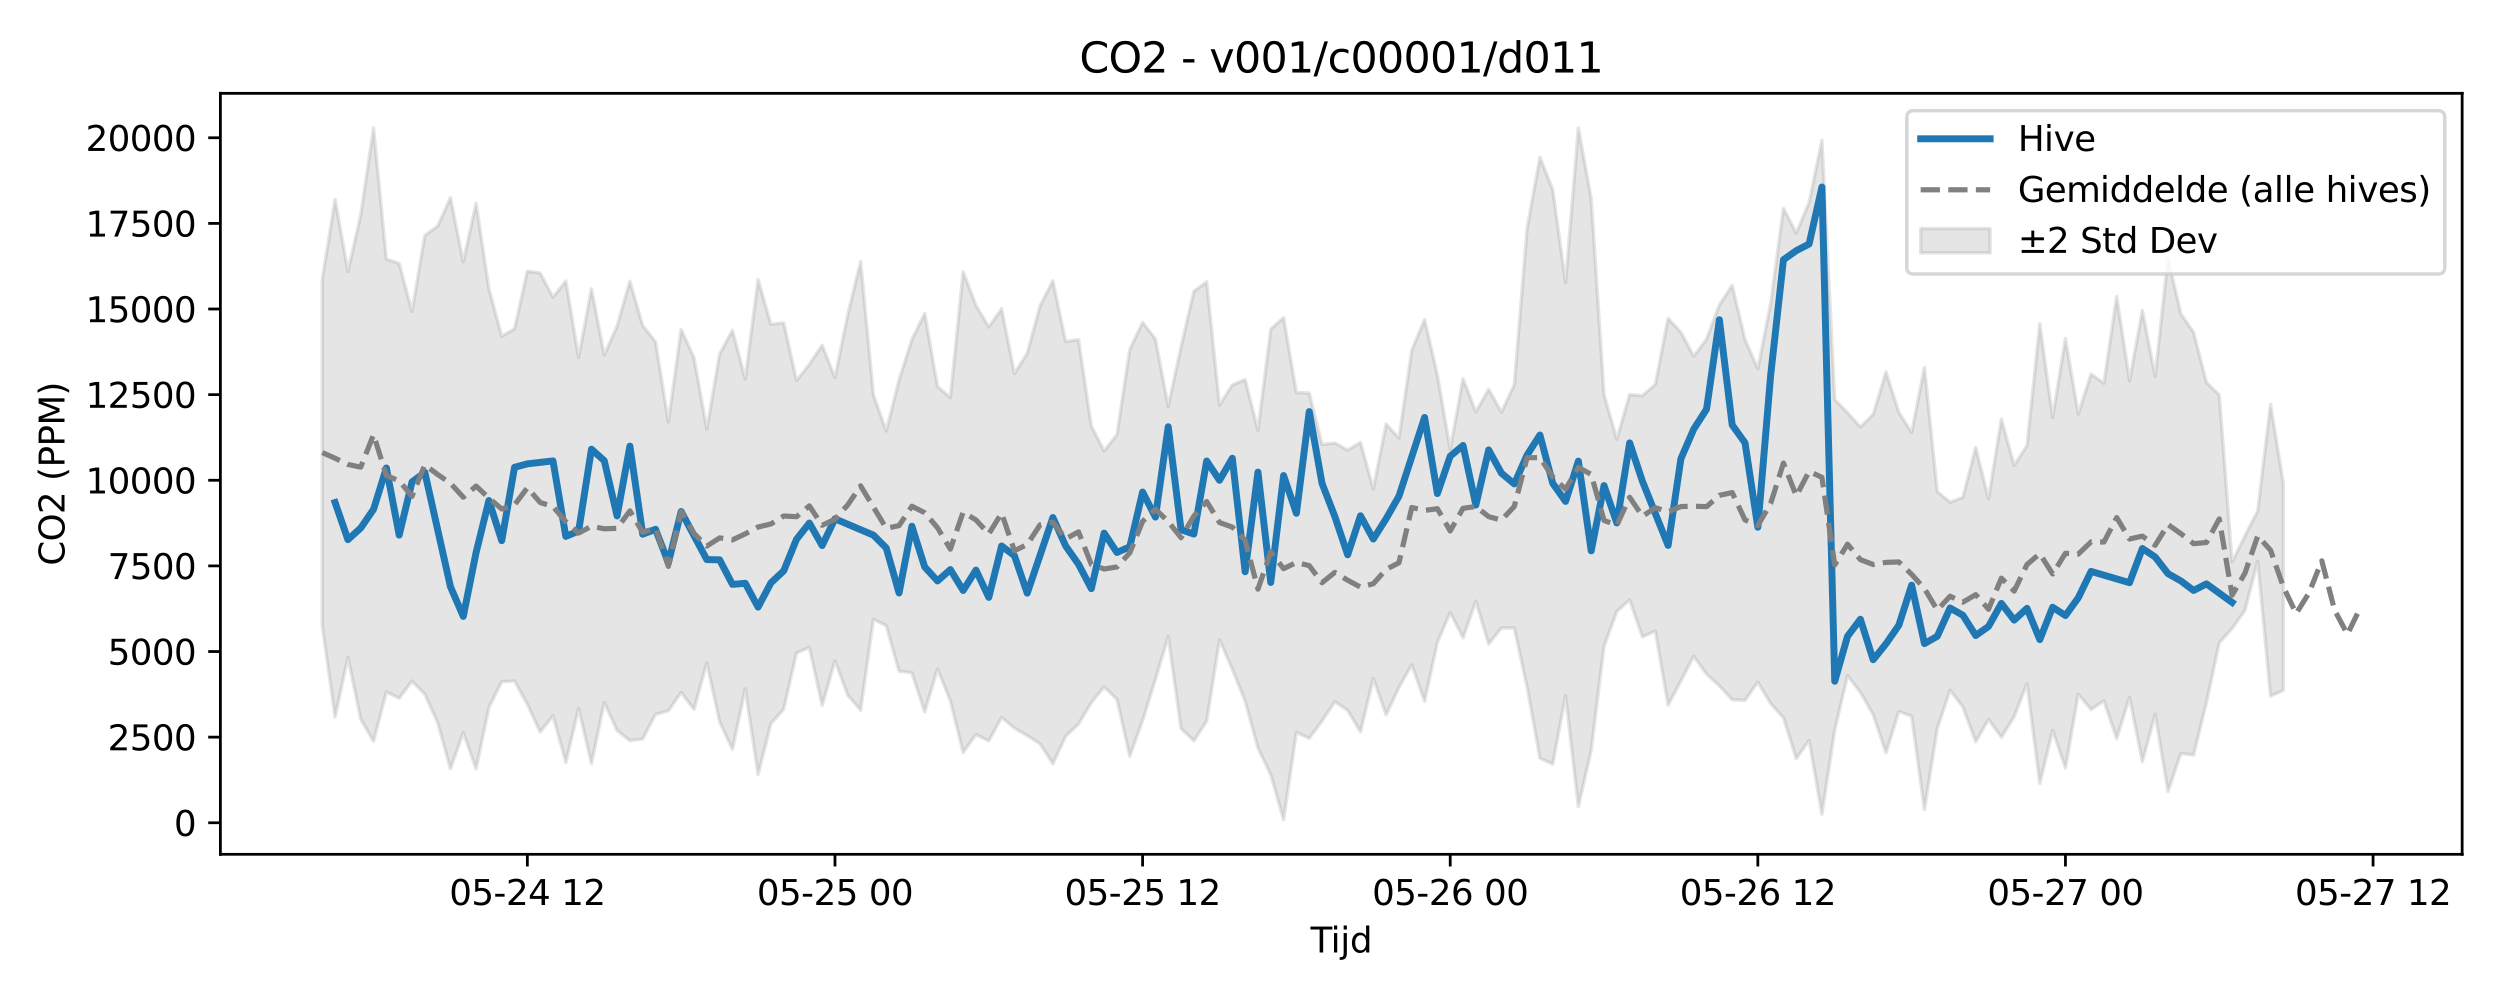 <?xml version="1.0" encoding="utf-8" standalone="no"?>
<!DOCTYPE svg PUBLIC "-//W3C//DTD SVG 1.1//EN"
  "http://www.w3.org/Graphics/SVG/1.1/DTD/svg11.dtd">
<svg xmlns:xlink="http://www.w3.org/1999/xlink" width="720pt" height="288pt" viewBox="0 0 720 288" xmlns="http://www.w3.org/2000/svg" version="1.1">
 <defs>
  <style type="text/css">*{stroke-linejoin: round; stroke-linecap: butt}</style>
 </defs>
 <g id="figure_1">
  <g id="patch_1">
   <path d="M 0 288 
L 720 288 
L 720 0 
L 0 0 
z
" style="fill: #ffffff"/>
  </g>
  <g id="axes_1">
   <g id="patch_2">
    <path d="M 63.47 246.04 
L 709.098 246.04 
L 709.098 26.88 
L 63.47 26.88 
z
" style="fill: #ffffff"/>
   </g>
   <g id="FillBetweenPolyCollection_1">
    <defs>
     <path id="m9e713ba492" d="M 92.817 -207.592 
L 92.817 -107.715 
L 96.508 -81.47 
L 100.2 -98.709 
L 103.891 -80.868 
L 107.582 -74.483 
L 111.274 -88.688 
L 114.965 -86.926 
L 118.657 -91.835 
L 122.348 -88.048 
L 126.039 -79.873 
L 129.731 -66.584 
L 133.422 -77.017 
L 137.114 -66.554 
L 140.805 -84.223 
L 144.497 -91.668 
L 148.188 -91.885 
L 151.879 -85.156 
L 155.571 -77.208 
L 159.262 -81.834 
L 162.954 -68.409 
L 166.645 -83.975 
L 170.336 -68.055 
L 174.028 -85.678 
L 177.719 -77.599 
L 181.411 -74.696 
L 185.102 -75.196 
L 188.793 -82.256 
L 192.485 -83.285 
L 196.176 -88.579 
L 199.868 -83.698 
L 203.559 -97.039 
L 207.251 -80.135 
L 210.942 -72.179 
L 214.633 -89.612 
L 218.325 -64.967 
L 222.016 -79.573 
L 225.708 -83.761 
L 229.399 -99.958 
L 233.09 -101.559 
L 236.782 -84.875 
L 240.473 -97.67 
L 244.165 -87.749 
L 247.856 -83.462 
L 251.548 -109.614 
L 255.239 -107.799 
L 258.93 -94.689 
L 262.622 -94.219 
L 266.313 -82.955 
L 270.005 -95.324 
L 273.696 -86.177 
L 277.387 -71.295 
L 281.079 -76.432 
L 284.77 -74.618 
L 288.462 -81.38 
L 292.153 -78.306 
L 295.844 -76.132 
L 299.536 -73.772 
L 303.227 -68.049 
L 306.919 -75.989 
L 310.61 -79.456 
L 314.302 -85.633 
L 317.993 -90.166 
L 321.684 -86.587 
L 325.376 -70.207 
L 329.067 -80.501 
L 332.759 -92.33 
L 336.45 -104.664 
L 340.141 -78.167 
L 343.833 -74.648 
L 347.524 -80.297 
L 351.216 -103.721 
L 354.907 -95.255 
L 358.599 -86.083 
L 362.29 -72.584 
L 365.981 -64.859 
L 369.673 -51.922 
L 373.364 -77.097 
L 377.056 -75.366 
L 380.747 -80.36 
L 384.438 -85.908 
L 388.13 -83.406 
L 391.821 -77.231 
L 395.513 -92.604 
L 399.204 -82.14 
L 402.895 -90.002 
L 406.587 -96.534 
L 410.278 -86.047 
L 413.97 -102.984 
L 417.661 -111.61 
L 421.353 -104.3 
L 425.044 -114.873 
L 428.735 -102.514 
L 432.427 -107.142 
L 436.118 -107.098 
L 439.81 -90.112 
L 443.501 -69.642 
L 447.192 -67.935 
L 450.884 -87.608 
L 454.575 -55.671 
L 458.267 -71.933 
L 461.958 -101.876 
L 465.65 -111.927 
L 469.341 -115.214 
L 473.032 -104.552 
L 476.724 -106.283 
L 480.415 -84.923 
L 484.107 -91.907 
L 487.798 -99.016 
L 491.489 -93.833 
L 495.181 -90.488 
L 498.872 -86.476 
L 502.564 -86.286 
L 506.255 -91.535 
L 509.946 -85.378 
L 513.638 -81.263 
L 517.329 -69.5 
L 521.021 -74.778 
L 524.712 -53.511 
L 528.404 -77.656 
L 532.095 -93.439 
L 535.786 -88.604 
L 539.478 -82.175 
L 543.169 -71.189 
L 546.861 -83.077 
L 550.552 -81.735 
L 554.243 -54.832 
L 557.935 -78.195 
L 561.626 -89.233 
L 565.318 -84.377 
L 569.009 -74.368 
L 572.701 -80.792 
L 576.392 -75.669 
L 580.083 -81.596 
L 583.775 -91.15 
L 587.466 -62.336 
L 591.158 -77.669 
L 594.849 -66.801 
L 598.54 -88.084 
L 602.232 -83.635 
L 605.923 -86.169 
L 609.615 -75.254 
L 613.306 -87.202 
L 616.997 -68.606 
L 620.689 -82.283 
L 624.38 -60.063 
L 628.072 -70.973 
L 631.763 -70.594 
L 635.455 -85.644 
L 639.146 -102.859 
L 642.837 -106.977 
L 646.529 -112.162 
L 650.22 -126.385 
L 653.912 -87.536 
L 657.603 -89.17 
L 657.603 -148.808 
L 657.603 -148.808 
L 653.912 -171.577 
L 650.22 -140.897 
L 646.529 -133.625 
L 642.837 -126.174 
L 639.146 -174.244 
L 635.455 -177.873 
L 631.763 -192.253 
L 628.072 -197.664 
L 624.38 -213.806 
L 620.689 -179.648 
L 616.997 -198.599 
L 613.306 -178.322 
L 609.615 -202.623 
L 605.923 -177.62 
L 602.232 -180.271 
L 598.54 -168.751 
L 594.849 -190.503 
L 591.158 -167.735 
L 587.466 -194.744 
L 583.775 -159.697 
L 580.083 -153.951 
L 576.392 -167.301 
L 572.701 -144.284 
L 569.009 -159.112 
L 565.318 -144.776 
L 561.626 -143.355 
L 557.935 -146.414 
L 554.243 -182.142 
L 550.552 -163.452 
L 546.861 -169.24 
L 543.169 -180.878 
L 539.478 -168.663 
L 535.786 -165.044 
L 532.095 -169.119 
L 528.404 -172.966 
L 524.712 -247.548 
L 521.021 -229.712 
L 517.329 -220.842 
L 513.638 -228.011 
L 509.946 -200.615 
L 506.255 -181.762 
L 502.564 -190.219 
L 498.872 -205.818 
L 495.181 -200.184 
L 491.489 -190.336 
L 487.798 -185.408 
L 484.107 -192.312 
L 480.415 -196.287 
L 476.724 -177.297 
L 473.032 -174.051 
L 469.341 -174.362 
L 465.65 -161.497 
L 461.958 -174.369 
L 458.267 -230.818 
L 454.575 -251.14 
L 450.884 -206.629 
L 447.192 -233.35 
L 443.501 -242.717 
L 439.81 -222.279 
L 436.118 -177.227 
L 432.427 -169.28 
L 428.735 -175.895 
L 425.044 -169.378 
L 421.353 -178.913 
L 417.661 -158.558 
L 413.97 -180.007 
L 410.278 -195.959 
L 406.587 -187.149 
L 402.895 -161.834 
L 399.204 -165.885 
L 395.513 -147.168 
L 391.821 -160.59 
L 388.13 -158.386 
L 384.438 -160.411 
L 380.747 -159.997 
L 377.056 -174.837 
L 373.364 -174.942 
L 369.673 -196.527 
L 365.981 -193.215 
L 362.29 -164.089 
L 358.599 -178.683 
L 354.907 -177.135 
L 351.216 -171.31 
L 347.524 -206.825 
L 343.833 -204.11 
L 340.141 -188.114 
L 336.45 -170.929 
L 332.759 -190.38 
L 329.067 -195.164 
L 325.376 -187.358 
L 321.684 -162.844 
L 317.993 -158.092 
L 314.302 -165.302 
L 310.61 -190.195 
L 306.919 -189.63 
L 303.227 -207.14 
L 299.536 -199.919 
L 295.844 -186.246 
L 292.153 -180.434 
L 288.462 -199.071 
L 284.77 -193.839 
L 281.079 -200.066 
L 277.387 -209.71 
L 273.696 -173.513 
L 270.005 -176.696 
L 266.313 -197.715 
L 262.622 -190.196 
L 258.93 -178.57 
L 255.239 -163.876 
L 251.548 -174.255 
L 247.856 -212.693 
L 244.165 -197.456 
L 240.473 -179.241 
L 236.782 -188.573 
L 233.09 -183.051 
L 229.399 -178.422 
L 225.708 -195.012 
L 222.016 -194.614 
L 218.325 -207.484 
L 214.633 -178.874 
L 210.942 -192.855 
L 207.251 -186.035 
L 203.559 -164.403 
L 199.868 -184.998 
L 196.176 -193.091 
L 192.485 -166.489 
L 188.793 -189.564 
L 185.102 -194.224 
L 181.411 -207.027 
L 177.719 -194.081 
L 174.028 -185.737 
L 170.336 -204.829 
L 166.645 -184.995 
L 162.954 -207.079 
L 159.262 -202.386 
L 155.571 -209.36 
L 151.879 -209.907 
L 148.188 -193.303 
L 144.497 -191.15 
L 140.805 -204.883 
L 137.114 -229.477 
L 133.422 -212.587 
L 129.731 -231.077 
L 126.039 -222.846 
L 122.348 -220.204 
L 118.657 -198.287 
L 114.965 -212.097 
L 111.274 -213.397 
L 107.582 -251.158 
L 103.891 -226.074 
L 100.2 -209.766 
L 96.508 -230.578 
L 92.817 -207.592 
z
" style="stroke: #808080; stroke-opacity: 0.2"/>
    </defs>
    <g clip-path="url(#p95ec0c9c31)">
     <use xlink:href="#m9e713ba492" x="0" y="288" style="fill: #808080; fill-opacity: 0.2; stroke: #808080; stroke-opacity: 0.2"/>
    </g>
   </g>
   <g id="matplotlib.axis_1">
    <g id="xtick_1">
     <g id="line2d_1">
      <defs>
       <path id="mc513f0a552" d="M 0 0 
L 0 3.5 
" style="stroke: #000000; stroke-width: 0.8"/>
      </defs>
      <g>
       <use xlink:href="#mc513f0a552" x="151.879" y="246.04" style="stroke: #000000; stroke-width: 0.8"/>
      </g>
     </g>
     <g id="text_1">
      <!-- 05-24 12 -->
      <g transform="translate(129.399 260.638) scale(0.1 -0.1)">
       <defs>
        <path id="DejaVuSans-30" d="M 2034 4250 
Q 1547 4250 1301 3770 
Q 1056 3291 1056 2328 
Q 1056 1369 1301 889 
Q 1547 409 2034 409 
Q 2525 409 2770 889 
Q 3016 1369 3016 2328 
Q 3016 3291 2770 3770 
Q 2525 4250 2034 4250 
z
M 2034 4750 
Q 2819 4750 3233 4129 
Q 3647 3509 3647 2328 
Q 3647 1150 3233 529 
Q 2819 -91 2034 -91 
Q 1250 -91 836 529 
Q 422 1150 422 2328 
Q 422 3509 836 4129 
Q 1250 4750 2034 4750 
z
" transform="scale(0.016)"/>
        <path id="DejaVuSans-35" d="M 691 4666 
L 3169 4666 
L 3169 4134 
L 1269 4134 
L 1269 2991 
Q 1406 3038 1543 3061 
Q 1681 3084 1819 3084 
Q 2600 3084 3056 2656 
Q 3513 2228 3513 1497 
Q 3513 744 3044 326 
Q 2575 -91 1722 -91 
Q 1428 -91 1123 -41 
Q 819 9 494 109 
L 494 744 
Q 775 591 1075 516 
Q 1375 441 1709 441 
Q 2250 441 2565 725 
Q 2881 1009 2881 1497 
Q 2881 1984 2565 2268 
Q 2250 2553 1709 2553 
Q 1456 2553 1204 2497 
Q 953 2441 691 2322 
L 691 4666 
z
" transform="scale(0.016)"/>
        <path id="DejaVuSans-2d" d="M 313 2009 
L 1997 2009 
L 1997 1497 
L 313 1497 
L 313 2009 
z
" transform="scale(0.016)"/>
        <path id="DejaVuSans-32" d="M 1228 531 
L 3431 531 
L 3431 0 
L 469 0 
L 469 531 
Q 828 903 1448 1529 
Q 2069 2156 2228 2338 
Q 2531 2678 2651 2914 
Q 2772 3150 2772 3378 
Q 2772 3750 2511 3984 
Q 2250 4219 1831 4219 
Q 1534 4219 1204 4116 
Q 875 4013 500 3803 
L 500 4441 
Q 881 4594 1212 4672 
Q 1544 4750 1819 4750 
Q 2544 4750 2975 4387 
Q 3406 4025 3406 3419 
Q 3406 3131 3298 2873 
Q 3191 2616 2906 2266 
Q 2828 2175 2409 1742 
Q 1991 1309 1228 531 
z
" transform="scale(0.016)"/>
        <path id="DejaVuSans-34" d="M 2419 4116 
L 825 1625 
L 2419 1625 
L 2419 4116 
z
M 2253 4666 
L 3047 4666 
L 3047 1625 
L 3713 1625 
L 3713 1100 
L 3047 1100 
L 3047 0 
L 2419 0 
L 2419 1100 
L 313 1100 
L 313 1709 
L 2253 4666 
z
" transform="scale(0.016)"/>
        <path id="DejaVuSans-20" transform="scale(0.016)"/>
        <path id="DejaVuSans-31" d="M 794 531 
L 1825 531 
L 1825 4091 
L 703 3866 
L 703 4441 
L 1819 4666 
L 2450 4666 
L 2450 531 
L 3481 531 
L 3481 0 
L 794 0 
L 794 531 
z
" transform="scale(0.016)"/>
       </defs>
       <use xlink:href="#DejaVuSans-30"/>
       <use xlink:href="#DejaVuSans-35" transform="translate(63.623 0)"/>
       <use xlink:href="#DejaVuSans-2d" transform="translate(127.246 0)"/>
       <use xlink:href="#DejaVuSans-32" transform="translate(163.33 0)"/>
       <use xlink:href="#DejaVuSans-34" transform="translate(226.953 0)"/>
       <use xlink:href="#DejaVuSans-20" transform="translate(290.576 0)"/>
       <use xlink:href="#DejaVuSans-31" transform="translate(322.363 0)"/>
       <use xlink:href="#DejaVuSans-32" transform="translate(385.986 0)"/>
      </g>
     </g>
    </g>
    <g id="xtick_2">
     <g id="line2d_2">
      <g>
       <use xlink:href="#mc513f0a552" x="240.473" y="246.04" style="stroke: #000000; stroke-width: 0.8"/>
      </g>
     </g>
     <g id="text_2">
      <!-- 05-25 00 -->
      <g transform="translate(217.993 260.638) scale(0.1 -0.1)">
       <use xlink:href="#DejaVuSans-30"/>
       <use xlink:href="#DejaVuSans-35" transform="translate(63.623 0)"/>
       <use xlink:href="#DejaVuSans-2d" transform="translate(127.246 0)"/>
       <use xlink:href="#DejaVuSans-32" transform="translate(163.33 0)"/>
       <use xlink:href="#DejaVuSans-35" transform="translate(226.953 0)"/>
       <use xlink:href="#DejaVuSans-20" transform="translate(290.576 0)"/>
       <use xlink:href="#DejaVuSans-30" transform="translate(322.363 0)"/>
       <use xlink:href="#DejaVuSans-30" transform="translate(385.986 0)"/>
      </g>
     </g>
    </g>
    <g id="xtick_3">
     <g id="line2d_3">
      <g>
       <use xlink:href="#mc513f0a552" x="329.067" y="246.04" style="stroke: #000000; stroke-width: 0.8"/>
      </g>
     </g>
     <g id="text_3">
      <!-- 05-25 12 -->
      <g transform="translate(306.587 260.638) scale(0.1 -0.1)">
       <use xlink:href="#DejaVuSans-30"/>
       <use xlink:href="#DejaVuSans-35" transform="translate(63.623 0)"/>
       <use xlink:href="#DejaVuSans-2d" transform="translate(127.246 0)"/>
       <use xlink:href="#DejaVuSans-32" transform="translate(163.33 0)"/>
       <use xlink:href="#DejaVuSans-35" transform="translate(226.953 0)"/>
       <use xlink:href="#DejaVuSans-20" transform="translate(290.576 0)"/>
       <use xlink:href="#DejaVuSans-31" transform="translate(322.363 0)"/>
       <use xlink:href="#DejaVuSans-32" transform="translate(385.986 0)"/>
      </g>
     </g>
    </g>
    <g id="xtick_4">
     <g id="line2d_4">
      <g>
       <use xlink:href="#mc513f0a552" x="417.661" y="246.04" style="stroke: #000000; stroke-width: 0.8"/>
      </g>
     </g>
     <g id="text_4">
      <!-- 05-26 00 -->
      <g transform="translate(395.181 260.638) scale(0.1 -0.1)">
       <defs>
        <path id="DejaVuSans-36" d="M 2113 2584 
Q 1688 2584 1439 2293 
Q 1191 2003 1191 1497 
Q 1191 994 1439 701 
Q 1688 409 2113 409 
Q 2538 409 2786 701 
Q 3034 994 3034 1497 
Q 3034 2003 2786 2293 
Q 2538 2584 2113 2584 
z
M 3366 4563 
L 3366 3988 
Q 3128 4100 2886 4159 
Q 2644 4219 2406 4219 
Q 1781 4219 1451 3797 
Q 1122 3375 1075 2522 
Q 1259 2794 1537 2939 
Q 1816 3084 2150 3084 
Q 2853 3084 3261 2657 
Q 3669 2231 3669 1497 
Q 3669 778 3244 343 
Q 2819 -91 2113 -91 
Q 1303 -91 875 529 
Q 447 1150 447 2328 
Q 447 3434 972 4092 
Q 1497 4750 2381 4750 
Q 2619 4750 2861 4703 
Q 3103 4656 3366 4563 
z
" transform="scale(0.016)"/>
       </defs>
       <use xlink:href="#DejaVuSans-30"/>
       <use xlink:href="#DejaVuSans-35" transform="translate(63.623 0)"/>
       <use xlink:href="#DejaVuSans-2d" transform="translate(127.246 0)"/>
       <use xlink:href="#DejaVuSans-32" transform="translate(163.33 0)"/>
       <use xlink:href="#DejaVuSans-36" transform="translate(226.953 0)"/>
       <use xlink:href="#DejaVuSans-20" transform="translate(290.576 0)"/>
       <use xlink:href="#DejaVuSans-30" transform="translate(322.363 0)"/>
       <use xlink:href="#DejaVuSans-30" transform="translate(385.986 0)"/>
      </g>
     </g>
    </g>
    <g id="xtick_5">
     <g id="line2d_5">
      <g>
       <use xlink:href="#mc513f0a552" x="506.255" y="246.04" style="stroke: #000000; stroke-width: 0.8"/>
      </g>
     </g>
     <g id="text_5">
      <!-- 05-26 12 -->
      <g transform="translate(483.775 260.638) scale(0.1 -0.1)">
       <use xlink:href="#DejaVuSans-30"/>
       <use xlink:href="#DejaVuSans-35" transform="translate(63.623 0)"/>
       <use xlink:href="#DejaVuSans-2d" transform="translate(127.246 0)"/>
       <use xlink:href="#DejaVuSans-32" transform="translate(163.33 0)"/>
       <use xlink:href="#DejaVuSans-36" transform="translate(226.953 0)"/>
       <use xlink:href="#DejaVuSans-20" transform="translate(290.576 0)"/>
       <use xlink:href="#DejaVuSans-31" transform="translate(322.363 0)"/>
       <use xlink:href="#DejaVuSans-32" transform="translate(385.986 0)"/>
      </g>
     </g>
    </g>
    <g id="xtick_6">
     <g id="line2d_6">
      <g>
       <use xlink:href="#mc513f0a552" x="594.849" y="246.04" style="stroke: #000000; stroke-width: 0.8"/>
      </g>
     </g>
     <g id="text_6">
      <!-- 05-27 00 -->
      <g transform="translate(572.369 260.638) scale(0.1 -0.1)">
       <defs>
        <path id="DejaVuSans-37" d="M 525 4666 
L 3525 4666 
L 3525 4397 
L 1831 0 
L 1172 0 
L 2766 4134 
L 525 4134 
L 525 4666 
z
" transform="scale(0.016)"/>
       </defs>
       <use xlink:href="#DejaVuSans-30"/>
       <use xlink:href="#DejaVuSans-35" transform="translate(63.623 0)"/>
       <use xlink:href="#DejaVuSans-2d" transform="translate(127.246 0)"/>
       <use xlink:href="#DejaVuSans-32" transform="translate(163.33 0)"/>
       <use xlink:href="#DejaVuSans-37" transform="translate(226.953 0)"/>
       <use xlink:href="#DejaVuSans-20" transform="translate(290.576 0)"/>
       <use xlink:href="#DejaVuSans-30" transform="translate(322.363 0)"/>
       <use xlink:href="#DejaVuSans-30" transform="translate(385.986 0)"/>
      </g>
     </g>
    </g>
    <g id="xtick_7">
     <g id="line2d_7">
      <g>
       <use xlink:href="#mc513f0a552" x="683.443" y="246.04" style="stroke: #000000; stroke-width: 0.8"/>
      </g>
     </g>
     <g id="text_7">
      <!-- 05-27 12 -->
      <g transform="translate(660.962 260.638) scale(0.1 -0.1)">
       <use xlink:href="#DejaVuSans-30"/>
       <use xlink:href="#DejaVuSans-35" transform="translate(63.623 0)"/>
       <use xlink:href="#DejaVuSans-2d" transform="translate(127.246 0)"/>
       <use xlink:href="#DejaVuSans-32" transform="translate(163.33 0)"/>
       <use xlink:href="#DejaVuSans-37" transform="translate(226.953 0)"/>
       <use xlink:href="#DejaVuSans-20" transform="translate(290.576 0)"/>
       <use xlink:href="#DejaVuSans-31" transform="translate(322.363 0)"/>
       <use xlink:href="#DejaVuSans-32" transform="translate(385.986 0)"/>
      </g>
     </g>
    </g>
    <g id="text_8">
     <!-- Tijd -->
     <g transform="translate(377.434 274.317) scale(0.1 -0.1)">
      <defs>
       <path id="DejaVuSans-54" d="M -19 4666 
L 3928 4666 
L 3928 4134 
L 2272 4134 
L 2272 0 
L 1638 0 
L 1638 4134 
L -19 4134 
L -19 4666 
z
" transform="scale(0.016)"/>
       <path id="DejaVuSans-69" d="M 603 3500 
L 1178 3500 
L 1178 0 
L 603 0 
L 603 3500 
z
M 603 4863 
L 1178 4863 
L 1178 4134 
L 603 4134 
L 603 4863 
z
" transform="scale(0.016)"/>
       <path id="DejaVuSans-6a" d="M 603 3500 
L 1178 3500 
L 1178 -63 
Q 1178 -731 923 -1031 
Q 669 -1331 103 -1331 
L -116 -1331 
L -116 -844 
L 38 -844 
Q 366 -844 484 -692 
Q 603 -541 603 -63 
L 603 3500 
z
M 603 4863 
L 1178 4863 
L 1178 4134 
L 603 4134 
L 603 4863 
z
" transform="scale(0.016)"/>
       <path id="DejaVuSans-64" d="M 2906 2969 
L 2906 4863 
L 3481 4863 
L 3481 0 
L 2906 0 
L 2906 525 
Q 2725 213 2448 61 
Q 2172 -91 1784 -91 
Q 1150 -91 751 415 
Q 353 922 353 1747 
Q 353 2572 751 3078 
Q 1150 3584 1784 3584 
Q 2172 3584 2448 3432 
Q 2725 3281 2906 2969 
z
M 947 1747 
Q 947 1113 1208 752 
Q 1469 391 1925 391 
Q 2381 391 2643 752 
Q 2906 1113 2906 1747 
Q 2906 2381 2643 2742 
Q 2381 3103 1925 3103 
Q 1469 3103 1208 2742 
Q 947 2381 947 1747 
z
" transform="scale(0.016)"/>
      </defs>
      <use xlink:href="#DejaVuSans-54"/>
      <use xlink:href="#DejaVuSans-69" transform="translate(57.959 0)"/>
      <use xlink:href="#DejaVuSans-6a" transform="translate(85.742 0)"/>
      <use xlink:href="#DejaVuSans-64" transform="translate(113.525 0)"/>
     </g>
    </g>
   </g>
   <g id="matplotlib.axis_2">
    <g id="ytick_1">
     <g id="line2d_8">
      <defs>
       <path id="m77a44c8aa8" d="M 0 0 
L -3.5 0 
" style="stroke: #000000; stroke-width: 0.8"/>
      </defs>
      <g>
       <use xlink:href="#m77a44c8aa8" x="63.47" y="236.954" style="stroke: #000000; stroke-width: 0.8"/>
      </g>
     </g>
     <g id="text_9">
      <!-- 0 -->
      <g transform="translate(50.108 240.753) scale(0.1 -0.1)">
       <use xlink:href="#DejaVuSans-30"/>
      </g>
     </g>
    </g>
    <g id="ytick_2">
     <g id="line2d_9">
      <g>
       <use xlink:href="#m77a44c8aa8" x="63.47" y="212.294" style="stroke: #000000; stroke-width: 0.8"/>
      </g>
     </g>
     <g id="text_10">
      <!-- 2500 -->
      <g transform="translate(31.02 216.094) scale(0.1 -0.1)">
       <use xlink:href="#DejaVuSans-32"/>
       <use xlink:href="#DejaVuSans-35" transform="translate(63.623 0)"/>
       <use xlink:href="#DejaVuSans-30" transform="translate(127.246 0)"/>
       <use xlink:href="#DejaVuSans-30" transform="translate(190.869 0)"/>
      </g>
     </g>
    </g>
    <g id="ytick_3">
     <g id="line2d_10">
      <g>
       <use xlink:href="#m77a44c8aa8" x="63.47" y="187.635" style="stroke: #000000; stroke-width: 0.8"/>
      </g>
     </g>
     <g id="text_11">
      <!-- 5000 -->
      <g transform="translate(31.02 191.434) scale(0.1 -0.1)">
       <use xlink:href="#DejaVuSans-35"/>
       <use xlink:href="#DejaVuSans-30" transform="translate(63.623 0)"/>
       <use xlink:href="#DejaVuSans-30" transform="translate(127.246 0)"/>
       <use xlink:href="#DejaVuSans-30" transform="translate(190.869 0)"/>
      </g>
     </g>
    </g>
    <g id="ytick_4">
     <g id="line2d_11">
      <g>
       <use xlink:href="#m77a44c8aa8" x="63.47" y="162.976" style="stroke: #000000; stroke-width: 0.8"/>
      </g>
     </g>
     <g id="text_12">
      <!-- 7500 -->
      <g transform="translate(31.02 166.775) scale(0.1 -0.1)">
       <use xlink:href="#DejaVuSans-37"/>
       <use xlink:href="#DejaVuSans-35" transform="translate(63.623 0)"/>
       <use xlink:href="#DejaVuSans-30" transform="translate(127.246 0)"/>
       <use xlink:href="#DejaVuSans-30" transform="translate(190.869 0)"/>
      </g>
     </g>
    </g>
    <g id="ytick_5">
     <g id="line2d_12">
      <g>
       <use xlink:href="#m77a44c8aa8" x="63.47" y="138.316" style="stroke: #000000; stroke-width: 0.8"/>
      </g>
     </g>
     <g id="text_13">
      <!-- 10000 -->
      <g transform="translate(24.657 142.116) scale(0.1 -0.1)">
       <use xlink:href="#DejaVuSans-31"/>
       <use xlink:href="#DejaVuSans-30" transform="translate(63.623 0)"/>
       <use xlink:href="#DejaVuSans-30" transform="translate(127.246 0)"/>
       <use xlink:href="#DejaVuSans-30" transform="translate(190.869 0)"/>
       <use xlink:href="#DejaVuSans-30" transform="translate(254.492 0)"/>
      </g>
     </g>
    </g>
    <g id="ytick_6">
     <g id="line2d_13">
      <g>
       <use xlink:href="#m77a44c8aa8" x="63.47" y="113.657" style="stroke: #000000; stroke-width: 0.8"/>
      </g>
     </g>
     <g id="text_14">
      <!-- 12500 -->
      <g transform="translate(24.657 117.456) scale(0.1 -0.1)">
       <use xlink:href="#DejaVuSans-31"/>
       <use xlink:href="#DejaVuSans-32" transform="translate(63.623 0)"/>
       <use xlink:href="#DejaVuSans-35" transform="translate(127.246 0)"/>
       <use xlink:href="#DejaVuSans-30" transform="translate(190.869 0)"/>
       <use xlink:href="#DejaVuSans-30" transform="translate(254.492 0)"/>
      </g>
     </g>
    </g>
    <g id="ytick_7">
     <g id="line2d_14">
      <g>
       <use xlink:href="#m77a44c8aa8" x="63.47" y="88.998" style="stroke: #000000; stroke-width: 0.8"/>
      </g>
     </g>
     <g id="text_15">
      <!-- 15000 -->
      <g transform="translate(24.657 92.797) scale(0.1 -0.1)">
       <use xlink:href="#DejaVuSans-31"/>
       <use xlink:href="#DejaVuSans-35" transform="translate(63.623 0)"/>
       <use xlink:href="#DejaVuSans-30" transform="translate(127.246 0)"/>
       <use xlink:href="#DejaVuSans-30" transform="translate(190.869 0)"/>
       <use xlink:href="#DejaVuSans-30" transform="translate(254.492 0)"/>
      </g>
     </g>
    </g>
    <g id="ytick_8">
     <g id="line2d_15">
      <g>
       <use xlink:href="#m77a44c8aa8" x="63.47" y="64.338" style="stroke: #000000; stroke-width: 0.8"/>
      </g>
     </g>
     <g id="text_16">
      <!-- 17500 -->
      <g transform="translate(24.657 68.138) scale(0.1 -0.1)">
       <use xlink:href="#DejaVuSans-31"/>
       <use xlink:href="#DejaVuSans-37" transform="translate(63.623 0)"/>
       <use xlink:href="#DejaVuSans-35" transform="translate(127.246 0)"/>
       <use xlink:href="#DejaVuSans-30" transform="translate(190.869 0)"/>
       <use xlink:href="#DejaVuSans-30" transform="translate(254.492 0)"/>
      </g>
     </g>
    </g>
    <g id="ytick_9">
     <g id="line2d_16">
      <g>
       <use xlink:href="#m77a44c8aa8" x="63.47" y="39.679" style="stroke: #000000; stroke-width: 0.8"/>
      </g>
     </g>
     <g id="text_17">
      <!-- 20000 -->
      <g transform="translate(24.657 43.478) scale(0.1 -0.1)">
       <use xlink:href="#DejaVuSans-32"/>
       <use xlink:href="#DejaVuSans-30" transform="translate(63.623 0)"/>
       <use xlink:href="#DejaVuSans-30" transform="translate(127.246 0)"/>
       <use xlink:href="#DejaVuSans-30" transform="translate(190.869 0)"/>
       <use xlink:href="#DejaVuSans-30" transform="translate(254.492 0)"/>
      </g>
     </g>
    </g>
    <g id="text_18">
     <!-- CO2 (PPM) -->
     <g transform="translate(18.578 162.903) rotate(-90) scale(0.1 -0.1)">
      <defs>
       <path id="DejaVuSans-43" d="M 4122 4306 
L 4122 3641 
Q 3803 3938 3442 4084 
Q 3081 4231 2675 4231 
Q 1875 4231 1450 3742 
Q 1025 3253 1025 2328 
Q 1025 1406 1450 917 
Q 1875 428 2675 428 
Q 3081 428 3442 575 
Q 3803 722 4122 1019 
L 4122 359 
Q 3791 134 3420 21 
Q 3050 -91 2638 -91 
Q 1578 -91 968 557 
Q 359 1206 359 2328 
Q 359 3453 968 4101 
Q 1578 4750 2638 4750 
Q 3056 4750 3426 4639 
Q 3797 4528 4122 4306 
z
" transform="scale(0.016)"/>
       <path id="DejaVuSans-4f" d="M 2522 4238 
Q 1834 4238 1429 3725 
Q 1025 3213 1025 2328 
Q 1025 1447 1429 934 
Q 1834 422 2522 422 
Q 3209 422 3611 934 
Q 4013 1447 4013 2328 
Q 4013 3213 3611 3725 
Q 3209 4238 2522 4238 
z
M 2522 4750 
Q 3503 4750 4090 4092 
Q 4678 3434 4678 2328 
Q 4678 1225 4090 567 
Q 3503 -91 2522 -91 
Q 1538 -91 948 565 
Q 359 1222 359 2328 
Q 359 3434 948 4092 
Q 1538 4750 2522 4750 
z
" transform="scale(0.016)"/>
       <path id="DejaVuSans-28" d="M 1984 4856 
Q 1566 4138 1362 3434 
Q 1159 2731 1159 2009 
Q 1159 1288 1364 580 
Q 1569 -128 1984 -844 
L 1484 -844 
Q 1016 -109 783 600 
Q 550 1309 550 2009 
Q 550 2706 781 3412 
Q 1013 4119 1484 4856 
L 1984 4856 
z
" transform="scale(0.016)"/>
       <path id="DejaVuSans-50" d="M 1259 4147 
L 1259 2394 
L 2053 2394 
Q 2494 2394 2734 2622 
Q 2975 2850 2975 3272 
Q 2975 3691 2734 3919 
Q 2494 4147 2053 4147 
L 1259 4147 
z
M 628 4666 
L 2053 4666 
Q 2838 4666 3239 4311 
Q 3641 3956 3641 3272 
Q 3641 2581 3239 2228 
Q 2838 1875 2053 1875 
L 1259 1875 
L 1259 0 
L 628 0 
L 628 4666 
z
" transform="scale(0.016)"/>
       <path id="DejaVuSans-4d" d="M 628 4666 
L 1569 4666 
L 2759 1491 
L 3956 4666 
L 4897 4666 
L 4897 0 
L 4281 0 
L 4281 4097 
L 3078 897 
L 2444 897 
L 1241 4097 
L 1241 0 
L 628 0 
L 628 4666 
z
" transform="scale(0.016)"/>
       <path id="DejaVuSans-29" d="M 513 4856 
L 1013 4856 
Q 1481 4119 1714 3412 
Q 1947 2706 1947 2009 
Q 1947 1309 1714 600 
Q 1481 -109 1013 -844 
L 513 -844 
Q 928 -128 1133 580 
Q 1338 1288 1338 2009 
Q 1338 2731 1133 3434 
Q 928 4138 513 4856 
z
" transform="scale(0.016)"/>
      </defs>
      <use xlink:href="#DejaVuSans-43"/>
      <use xlink:href="#DejaVuSans-4f" transform="translate(69.824 0)"/>
      <use xlink:href="#DejaVuSans-32" transform="translate(148.535 0)"/>
      <use xlink:href="#DejaVuSans-20" transform="translate(212.158 0)"/>
      <use xlink:href="#DejaVuSans-28" transform="translate(243.945 0)"/>
      <use xlink:href="#DejaVuSans-50" transform="translate(282.959 0)"/>
      <use xlink:href="#DejaVuSans-50" transform="translate(343.262 0)"/>
      <use xlink:href="#DejaVuSans-4d" transform="translate(403.564 0)"/>
      <use xlink:href="#DejaVuSans-29" transform="translate(489.844 0)"/>
     </g>
    </g>
   </g>
   <g id="line2d_17">
    <path d="M 96.508 144.728 
L 100.2 155.42 
L 103.891 152.066 
L 107.582 146.681 
L 111.274 134.782 
L 114.965 154.108 
L 118.657 138.8 
L 122.348 136.058 
L 129.731 168.963 
L 133.422 177.525 
L 137.114 159.119 
L 140.805 144.156 
L 144.497 155.716 
L 148.188 134.581 
L 151.879 133.587 
L 159.262 132.743 
L 162.954 154.483 
L 166.645 152.939 
L 170.336 129.365 
L 174.028 132.684 
L 177.719 148.585 
L 181.411 128.487 
L 185.102 153.852 
L 188.793 152.427 
L 192.485 162.068 
L 196.176 147.312 
L 203.559 161.167 
L 207.251 161.23 
L 210.942 168.302 
L 214.633 167.99 
L 218.325 174.845 
L 222.016 167.875 
L 225.708 164.403 
L 229.399 155.318 
L 233.09 150.633 
L 236.782 157.12 
L 240.473 149.423 
L 251.548 154.118 
L 255.239 157.817 
L 258.93 170.778 
L 262.622 151.559 
L 266.313 163.282 
L 270.005 167.311 
L 273.696 164.044 
L 277.387 170.058 
L 281.079 164.194 
L 284.77 172.041 
L 288.462 157.245 
L 292.153 160.03 
L 295.844 170.827 
L 303.227 149.048 
L 306.919 157.245 
L 310.61 162.502 
L 314.302 169.535 
L 317.993 153.536 
L 321.684 159.109 
L 325.376 157.482 
L 329.067 141.71 
L 332.759 148.92 
L 336.45 122.909 
L 340.141 152.55 
L 343.833 153.807 
L 347.524 132.766 
L 351.216 138.323 
L 354.907 131.981 
L 358.599 164.669 
L 362.29 135.974 
L 365.981 167.75 
L 369.673 136.96 
L 373.364 147.825 
L 377.056 118.54 
L 380.747 139.221 
L 384.438 148.772 
L 388.13 159.783 
L 391.821 148.548 
L 395.513 155.243 
L 399.204 149.387 
L 402.895 142.897 
L 410.278 120.23 
L 413.97 142.14 
L 417.661 131.389 
L 421.353 128.301 
L 425.044 145.451 
L 428.735 129.577 
L 432.427 136.294 
L 436.118 139.362 
L 439.81 131.034 
L 443.501 125.286 
L 447.192 139.204 
L 450.884 144.399 
L 454.575 132.796 
L 458.267 158.641 
L 461.958 139.849 
L 465.65 150.613 
L 469.341 127.55 
L 473.032 138.642 
L 480.415 157.077 
L 484.107 132.097 
L 487.798 123.593 
L 491.489 117.829 
L 495.181 92.085 
L 498.872 122.391 
L 502.564 127.54 
L 506.255 151.83 
L 509.946 108.138 
L 513.638 74.799 
L 517.329 72.187 
L 521.021 70.267 
L 524.712 53.858 
L 528.404 196.197 
L 532.095 183.251 
L 535.786 178.343 
L 539.478 189.997 
L 543.169 185.411 
L 546.861 180.07 
L 550.552 168.529 
L 554.243 185.357 
L 557.935 183.252 
L 561.626 175.098 
L 565.318 177.209 
L 569.009 183.029 
L 572.701 180.412 
L 576.392 173.783 
L 580.083 178.59 
L 583.775 175.2 
L 587.466 184.203 
L 591.158 174.881 
L 594.849 177.272 
L 598.54 172.165 
L 602.232 164.564 
L 613.306 167.816 
L 616.997 157.965 
L 620.689 160.421 
L 624.38 165.2 
L 628.072 167.296 
L 631.763 170.048 
L 635.455 168.151 
L 642.837 173.491 
L 642.837 173.491 
" clip-path="url(#p95ec0c9c31)" style="fill: none; stroke: #1f77b4; stroke-width: 2; stroke-linecap: square"/>
   </g>
   <g id="line2d_18">
    <path d="M 92.817 130.347 
L 96.508 131.976 
L 100.2 133.763 
L 103.891 134.529 
L 107.582 125.18 
L 111.274 136.957 
L 114.965 138.489 
L 118.657 142.939 
L 122.348 133.874 
L 126.039 136.641 
L 129.731 139.169 
L 133.422 143.198 
L 137.114 139.984 
L 140.805 143.447 
L 144.497 146.591 
L 148.188 145.406 
L 151.879 140.468 
L 155.571 144.716 
L 159.262 145.89 
L 162.954 150.256 
L 166.645 153.515 
L 170.336 151.558 
L 174.028 152.293 
L 177.719 152.16 
L 181.411 147.138 
L 185.102 153.29 
L 188.793 152.09 
L 192.485 163.113 
L 196.176 147.165 
L 199.868 153.652 
L 203.559 157.279 
L 207.251 154.915 
L 210.942 155.483 
L 214.633 153.757 
L 218.325 151.775 
L 222.016 150.906 
L 225.708 148.613 
L 229.399 148.81 
L 233.09 145.695 
L 236.782 151.276 
L 240.473 149.545 
L 244.165 145.397 
L 247.856 139.922 
L 255.239 152.163 
L 258.93 151.371 
L 262.622 145.792 
L 266.313 147.665 
L 270.005 151.99 
L 273.696 158.155 
L 277.387 147.497 
L 281.079 149.751 
L 284.77 153.772 
L 288.462 147.775 
L 292.153 158.63 
L 295.844 156.811 
L 299.536 151.154 
L 303.227 150.405 
L 306.919 155.19 
L 310.61 153.174 
L 314.302 162.533 
L 317.993 163.871 
L 321.684 163.284 
L 325.376 159.218 
L 329.067 150.168 
L 332.759 146.645 
L 336.45 150.204 
L 340.141 154.86 
L 343.833 148.621 
L 347.524 144.439 
L 351.216 150.484 
L 354.907 151.805 
L 358.599 155.617 
L 362.29 169.663 
L 365.981 158.963 
L 369.673 163.776 
L 373.364 161.981 
L 377.056 162.898 
L 380.747 167.822 
L 384.438 164.84 
L 388.13 167.104 
L 391.821 169.09 
L 395.513 168.114 
L 399.204 163.987 
L 402.895 162.082 
L 406.587 146.158 
L 410.278 146.997 
L 413.97 146.504 
L 417.661 152.916 
L 421.353 146.394 
L 425.044 145.874 
L 428.735 148.796 
L 432.427 149.789 
L 436.118 145.838 
L 439.81 131.804 
L 443.501 131.821 
L 447.192 137.357 
L 450.884 140.882 
L 454.575 134.594 
L 458.267 136.625 
L 461.958 149.878 
L 465.65 151.288 
L 469.341 143.212 
L 473.032 148.699 
L 476.724 146.21 
L 480.415 147.395 
L 484.107 145.891 
L 487.798 145.788 
L 491.489 145.916 
L 495.181 142.664 
L 498.872 141.853 
L 502.564 149.747 
L 506.255 151.351 
L 509.946 145.004 
L 513.638 133.363 
L 517.329 142.829 
L 521.021 135.755 
L 524.712 137.47 
L 528.404 162.689 
L 532.095 156.721 
L 535.786 161.176 
L 539.478 162.581 
L 543.169 161.966 
L 546.861 161.841 
L 550.552 165.407 
L 554.243 169.513 
L 557.935 175.695 
L 561.626 171.706 
L 565.318 173.424 
L 569.009 171.26 
L 572.701 175.462 
L 576.392 166.515 
L 580.083 170.226 
L 583.775 162.576 
L 587.466 159.46 
L 591.158 165.298 
L 594.849 159.348 
L 598.54 159.583 
L 602.232 156.047 
L 605.923 156.105 
L 609.615 149.061 
L 613.306 155.238 
L 616.997 154.398 
L 620.689 157.035 
L 624.38 151.066 
L 628.072 153.682 
L 631.763 156.577 
L 635.455 156.241 
L 639.146 149.449 
L 642.837 171.425 
L 646.529 165.106 
L 650.22 154.359 
L 653.912 158.443 
L 657.603 169.011 
L 661.294 176.709 
L 664.986 170.755 
L 668.677 161.523 
L 672.369 175.753 
L 676.06 182.674 
L 679.752 175.039 
L 679.752 175.039 
" clip-path="url(#p95ec0c9c31)" style="fill: none; stroke-dasharray: 5.55,2.4; stroke-dashoffset: 0; stroke: #808080; stroke-width: 1.5"/>
   </g>
   <g id="patch_3">
    <path d="M 63.47 246.04 
L 63.47 26.88 
" style="fill: none; stroke: #000000; stroke-width: 0.8; stroke-linejoin: miter; stroke-linecap: square"/>
   </g>
   <g id="patch_4">
    <path d="M 709.098 246.04 
L 709.098 26.88 
" style="fill: none; stroke: #000000; stroke-width: 0.8; stroke-linejoin: miter; stroke-linecap: square"/>
   </g>
   <g id="patch_5">
    <path d="M 63.47 246.04 
L 709.098 246.04 
" style="fill: none; stroke: #000000; stroke-width: 0.8; stroke-linejoin: miter; stroke-linecap: square"/>
   </g>
   <g id="patch_6">
    <path d="M 63.47 26.88 
L 709.098 26.88 
" style="fill: none; stroke: #000000; stroke-width: 0.8; stroke-linejoin: miter; stroke-linecap: square"/>
   </g>
   <g id="text_19">
    <!-- CO2 - v001/c00001/d011 -->
    <g transform="translate(310.881 20.88) scale(0.12 -0.12)">
     <defs>
      <path id="DejaVuSans-76" d="M 191 3500 
L 800 3500 
L 1894 563 
L 2988 3500 
L 3597 3500 
L 2284 0 
L 1503 0 
L 191 3500 
z
" transform="scale(0.016)"/>
      <path id="DejaVuSans-2f" d="M 1625 4666 
L 2156 4666 
L 531 -594 
L 0 -594 
L 1625 4666 
z
" transform="scale(0.016)"/>
      <path id="DejaVuSans-63" d="M 3122 3366 
L 3122 2828 
Q 2878 2963 2633 3030 
Q 2388 3097 2138 3097 
Q 1578 3097 1268 2742 
Q 959 2388 959 1747 
Q 959 1106 1268 751 
Q 1578 397 2138 397 
Q 2388 397 2633 464 
Q 2878 531 3122 666 
L 3122 134 
Q 2881 22 2623 -34 
Q 2366 -91 2075 -91 
Q 1284 -91 818 406 
Q 353 903 353 1747 
Q 353 2603 823 3093 
Q 1294 3584 2113 3584 
Q 2378 3584 2631 3529 
Q 2884 3475 3122 3366 
z
" transform="scale(0.016)"/>
     </defs>
     <use xlink:href="#DejaVuSans-43"/>
     <use xlink:href="#DejaVuSans-4f" transform="translate(69.824 0)"/>
     <use xlink:href="#DejaVuSans-32" transform="translate(148.535 0)"/>
     <use xlink:href="#DejaVuSans-20" transform="translate(212.158 0)"/>
     <use xlink:href="#DejaVuSans-2d" transform="translate(243.945 0)"/>
     <use xlink:href="#DejaVuSans-20" transform="translate(280.029 0)"/>
     <use xlink:href="#DejaVuSans-76" transform="translate(311.816 0)"/>
     <use xlink:href="#DejaVuSans-30" transform="translate(370.996 0)"/>
     <use xlink:href="#DejaVuSans-30" transform="translate(434.619 0)"/>
     <use xlink:href="#DejaVuSans-31" transform="translate(498.242 0)"/>
     <use xlink:href="#DejaVuSans-2f" transform="translate(561.865 0)"/>
     <use xlink:href="#DejaVuSans-63" transform="translate(595.557 0)"/>
     <use xlink:href="#DejaVuSans-30" transform="translate(650.537 0)"/>
     <use xlink:href="#DejaVuSans-30" transform="translate(714.16 0)"/>
     <use xlink:href="#DejaVuSans-30" transform="translate(777.783 0)"/>
     <use xlink:href="#DejaVuSans-30" transform="translate(841.406 0)"/>
     <use xlink:href="#DejaVuSans-31" transform="translate(905.029 0)"/>
     <use xlink:href="#DejaVuSans-2f" transform="translate(968.652 0)"/>
     <use xlink:href="#DejaVuSans-64" transform="translate(1002.344 0)"/>
     <use xlink:href="#DejaVuSans-30" transform="translate(1065.82 0)"/>
     <use xlink:href="#DejaVuSans-31" transform="translate(1129.443 0)"/>
     <use xlink:href="#DejaVuSans-31" transform="translate(1193.066 0)"/>
    </g>
   </g>
   <g id="legend_1">
    <g id="patch_7">
     <path d="M 551.154 78.914 
L 702.098 78.914 
Q 704.098 78.914 704.098 76.914 
L 704.098 33.88 
Q 704.098 31.88 702.098 31.88 
L 551.154 31.88 
Q 549.154 31.88 549.154 33.88 
L 549.154 76.914 
Q 549.154 78.914 551.154 78.914 
z
" style="fill: #ffffff; opacity: 0.8; stroke: #cccccc; stroke-linejoin: miter"/>
    </g>
    <g id="line2d_19">
     <path d="M 553.154 39.978 
L 563.154 39.978 
L 573.154 39.978 
" style="fill: none; stroke: #1f77b4; stroke-width: 2; stroke-linecap: square"/>
    </g>
    <g id="text_20">
     <!-- Hive -->
     <g transform="translate(581.154 43.478) scale(0.1 -0.1)">
      <defs>
       <path id="DejaVuSans-48" d="M 628 4666 
L 1259 4666 
L 1259 2753 
L 3553 2753 
L 3553 4666 
L 4184 4666 
L 4184 0 
L 3553 0 
L 3553 2222 
L 1259 2222 
L 1259 0 
L 628 0 
L 628 4666 
z
" transform="scale(0.016)"/>
       <path id="DejaVuSans-65" d="M 3597 1894 
L 3597 1613 
L 953 1613 
Q 991 1019 1311 708 
Q 1631 397 2203 397 
Q 2534 397 2845 478 
Q 3156 559 3463 722 
L 3463 178 
Q 3153 47 2828 -22 
Q 2503 -91 2169 -91 
Q 1331 -91 842 396 
Q 353 884 353 1716 
Q 353 2575 817 3079 
Q 1281 3584 2069 3584 
Q 2775 3584 3186 3129 
Q 3597 2675 3597 1894 
z
M 3022 2063 
Q 3016 2534 2758 2815 
Q 2500 3097 2075 3097 
Q 1594 3097 1305 2825 
Q 1016 2553 972 2059 
L 3022 2063 
z
" transform="scale(0.016)"/>
      </defs>
      <use xlink:href="#DejaVuSans-48"/>
      <use xlink:href="#DejaVuSans-69" transform="translate(75.195 0)"/>
      <use xlink:href="#DejaVuSans-76" transform="translate(102.979 0)"/>
      <use xlink:href="#DejaVuSans-65" transform="translate(162.158 0)"/>
     </g>
    </g>
    <g id="line2d_20">
     <path d="M 553.154 54.657 
L 563.154 54.657 
L 573.154 54.657 
" style="fill: none; stroke-dasharray: 5.55,2.4; stroke-dashoffset: 0; stroke: #808080; stroke-width: 1.5"/>
    </g>
    <g id="text_21">
     <!-- Gemiddelde (alle hives) -->
     <g transform="translate(581.154 58.157) scale(0.1 -0.1)">
      <defs>
       <path id="DejaVuSans-47" d="M 3809 666 
L 3809 1919 
L 2778 1919 
L 2778 2438 
L 4434 2438 
L 4434 434 
Q 4069 175 3628 42 
Q 3188 -91 2688 -91 
Q 1594 -91 976 548 
Q 359 1188 359 2328 
Q 359 3472 976 4111 
Q 1594 4750 2688 4750 
Q 3144 4750 3555 4637 
Q 3966 4525 4313 4306 
L 4313 3634 
Q 3963 3931 3569 4081 
Q 3175 4231 2741 4231 
Q 1884 4231 1454 3753 
Q 1025 3275 1025 2328 
Q 1025 1384 1454 906 
Q 1884 428 2741 428 
Q 3075 428 3337 486 
Q 3600 544 3809 666 
z
" transform="scale(0.016)"/>
       <path id="DejaVuSans-6d" d="M 3328 2828 
Q 3544 3216 3844 3400 
Q 4144 3584 4550 3584 
Q 5097 3584 5394 3201 
Q 5691 2819 5691 2113 
L 5691 0 
L 5113 0 
L 5113 2094 
Q 5113 2597 4934 2840 
Q 4756 3084 4391 3084 
Q 3944 3084 3684 2787 
Q 3425 2491 3425 1978 
L 3425 0 
L 2847 0 
L 2847 2094 
Q 2847 2600 2669 2842 
Q 2491 3084 2119 3084 
Q 1678 3084 1418 2786 
Q 1159 2488 1159 1978 
L 1159 0 
L 581 0 
L 581 3500 
L 1159 3500 
L 1159 2956 
Q 1356 3278 1631 3431 
Q 1906 3584 2284 3584 
Q 2666 3584 2933 3390 
Q 3200 3197 3328 2828 
z
" transform="scale(0.016)"/>
       <path id="DejaVuSans-6c" d="M 603 4863 
L 1178 4863 
L 1178 0 
L 603 0 
L 603 4863 
z
" transform="scale(0.016)"/>
       <path id="DejaVuSans-61" d="M 2194 1759 
Q 1497 1759 1228 1600 
Q 959 1441 959 1056 
Q 959 750 1161 570 
Q 1363 391 1709 391 
Q 2188 391 2477 730 
Q 2766 1069 2766 1631 
L 2766 1759 
L 2194 1759 
z
M 3341 1997 
L 3341 0 
L 2766 0 
L 2766 531 
Q 2569 213 2275 61 
Q 1981 -91 1556 -91 
Q 1019 -91 701 211 
Q 384 513 384 1019 
Q 384 1609 779 1909 
Q 1175 2209 1959 2209 
L 2766 2209 
L 2766 2266 
Q 2766 2663 2505 2880 
Q 2244 3097 1772 3097 
Q 1472 3097 1187 3025 
Q 903 2953 641 2809 
L 641 3341 
Q 956 3463 1253 3523 
Q 1550 3584 1831 3584 
Q 2591 3584 2966 3190 
Q 3341 2797 3341 1997 
z
" transform="scale(0.016)"/>
       <path id="DejaVuSans-68" d="M 3513 2113 
L 3513 0 
L 2938 0 
L 2938 2094 
Q 2938 2591 2744 2837 
Q 2550 3084 2163 3084 
Q 1697 3084 1428 2787 
Q 1159 2491 1159 1978 
L 1159 0 
L 581 0 
L 581 4863 
L 1159 4863 
L 1159 2956 
Q 1366 3272 1645 3428 
Q 1925 3584 2291 3584 
Q 2894 3584 3203 3211 
Q 3513 2838 3513 2113 
z
" transform="scale(0.016)"/>
       <path id="DejaVuSans-73" d="M 2834 3397 
L 2834 2853 
Q 2591 2978 2328 3040 
Q 2066 3103 1784 3103 
Q 1356 3103 1142 2972 
Q 928 2841 928 2578 
Q 928 2378 1081 2264 
Q 1234 2150 1697 2047 
L 1894 2003 
Q 2506 1872 2764 1633 
Q 3022 1394 3022 966 
Q 3022 478 2636 193 
Q 2250 -91 1575 -91 
Q 1294 -91 989 -36 
Q 684 19 347 128 
L 347 722 
Q 666 556 975 473 
Q 1284 391 1588 391 
Q 1994 391 2212 530 
Q 2431 669 2431 922 
Q 2431 1156 2273 1281 
Q 2116 1406 1581 1522 
L 1381 1569 
Q 847 1681 609 1914 
Q 372 2147 372 2553 
Q 372 3047 722 3315 
Q 1072 3584 1716 3584 
Q 2034 3584 2315 3537 
Q 2597 3491 2834 3397 
z
" transform="scale(0.016)"/>
      </defs>
      <use xlink:href="#DejaVuSans-47"/>
      <use xlink:href="#DejaVuSans-65" transform="translate(77.49 0)"/>
      <use xlink:href="#DejaVuSans-6d" transform="translate(139.014 0)"/>
      <use xlink:href="#DejaVuSans-69" transform="translate(236.426 0)"/>
      <use xlink:href="#DejaVuSans-64" transform="translate(264.209 0)"/>
      <use xlink:href="#DejaVuSans-64" transform="translate(327.686 0)"/>
      <use xlink:href="#DejaVuSans-65" transform="translate(391.162 0)"/>
      <use xlink:href="#DejaVuSans-6c" transform="translate(452.686 0)"/>
      <use xlink:href="#DejaVuSans-64" transform="translate(480.469 0)"/>
      <use xlink:href="#DejaVuSans-65" transform="translate(543.945 0)"/>
      <use xlink:href="#DejaVuSans-20" transform="translate(605.469 0)"/>
      <use xlink:href="#DejaVuSans-28" transform="translate(637.256 0)"/>
      <use xlink:href="#DejaVuSans-61" transform="translate(676.27 0)"/>
      <use xlink:href="#DejaVuSans-6c" transform="translate(737.549 0)"/>
      <use xlink:href="#DejaVuSans-6c" transform="translate(765.332 0)"/>
      <use xlink:href="#DejaVuSans-65" transform="translate(793.115 0)"/>
      <use xlink:href="#DejaVuSans-20" transform="translate(854.639 0)"/>
      <use xlink:href="#DejaVuSans-68" transform="translate(886.426 0)"/>
      <use xlink:href="#DejaVuSans-69" transform="translate(949.805 0)"/>
      <use xlink:href="#DejaVuSans-76" transform="translate(977.588 0)"/>
      <use xlink:href="#DejaVuSans-65" transform="translate(1036.768 0)"/>
      <use xlink:href="#DejaVuSans-73" transform="translate(1098.291 0)"/>
      <use xlink:href="#DejaVuSans-29" transform="translate(1150.391 0)"/>
     </g>
    </g>
    <g id="patch_8">
     <path d="M 553.154 72.835 
L 573.154 72.835 
L 573.154 65.835 
L 553.154 65.835 
z
" style="fill: #808080; fill-opacity: 0.2; stroke: #808080; stroke-opacity: 0.2; stroke-linejoin: miter"/>
    </g>
    <g id="text_22">
     <!-- ±2 Std Dev -->
     <g transform="translate(581.154 72.835) scale(0.1 -0.1)">
      <defs>
       <path id="DejaVuSans-b1" d="M 2944 4013 
L 2944 2803 
L 4684 2803 
L 4684 2272 
L 2944 2272 
L 2944 1063 
L 2419 1063 
L 2419 2272 
L 678 2272 
L 678 2803 
L 2419 2803 
L 2419 4013 
L 2944 4013 
z
M 678 531 
L 4684 531 
L 4684 0 
L 678 0 
L 678 531 
z
" transform="scale(0.016)"/>
       <path id="DejaVuSans-53" d="M 3425 4513 
L 3425 3897 
Q 3066 4069 2747 4153 
Q 2428 4238 2131 4238 
Q 1616 4238 1336 4038 
Q 1056 3838 1056 3469 
Q 1056 3159 1242 3001 
Q 1428 2844 1947 2747 
L 2328 2669 
Q 3034 2534 3370 2195 
Q 3706 1856 3706 1288 
Q 3706 609 3251 259 
Q 2797 -91 1919 -91 
Q 1588 -91 1214 -16 
Q 841 59 441 206 
L 441 856 
Q 825 641 1194 531 
Q 1563 422 1919 422 
Q 2459 422 2753 634 
Q 3047 847 3047 1241 
Q 3047 1584 2836 1778 
Q 2625 1972 2144 2069 
L 1759 2144 
Q 1053 2284 737 2584 
Q 422 2884 422 3419 
Q 422 4038 858 4394 
Q 1294 4750 2059 4750 
Q 2388 4750 2728 4690 
Q 3069 4631 3425 4513 
z
" transform="scale(0.016)"/>
       <path id="DejaVuSans-74" d="M 1172 4494 
L 1172 3500 
L 2356 3500 
L 2356 3053 
L 1172 3053 
L 1172 1153 
Q 1172 725 1289 603 
Q 1406 481 1766 481 
L 2356 481 
L 2356 0 
L 1766 0 
Q 1100 0 847 248 
Q 594 497 594 1153 
L 594 3053 
L 172 3053 
L 172 3500 
L 594 3500 
L 594 4494 
L 1172 4494 
z
" transform="scale(0.016)"/>
       <path id="DejaVuSans-44" d="M 1259 4147 
L 1259 519 
L 2022 519 
Q 2988 519 3436 956 
Q 3884 1394 3884 2338 
Q 3884 3275 3436 3711 
Q 2988 4147 2022 4147 
L 1259 4147 
z
M 628 4666 
L 1925 4666 
Q 3281 4666 3915 4102 
Q 4550 3538 4550 2338 
Q 4550 1131 3912 565 
Q 3275 0 1925 0 
L 628 0 
L 628 4666 
z
" transform="scale(0.016)"/>
      </defs>
      <use xlink:href="#DejaVuSans-b1"/>
      <use xlink:href="#DejaVuSans-32" transform="translate(83.789 0)"/>
      <use xlink:href="#DejaVuSans-20" transform="translate(147.412 0)"/>
      <use xlink:href="#DejaVuSans-53" transform="translate(179.199 0)"/>
      <use xlink:href="#DejaVuSans-74" transform="translate(242.676 0)"/>
      <use xlink:href="#DejaVuSans-64" transform="translate(281.885 0)"/>
      <use xlink:href="#DejaVuSans-20" transform="translate(345.361 0)"/>
      <use xlink:href="#DejaVuSans-44" transform="translate(377.148 0)"/>
      <use xlink:href="#DejaVuSans-65" transform="translate(454.15 0)"/>
      <use xlink:href="#DejaVuSans-76" transform="translate(515.674 0)"/>
     </g>
    </g>
   </g>
  </g>
 </g>
 <defs>
  <clipPath id="p95ec0c9c31">
   <rect x="63.47" y="26.88" width="645.628" height="219.16"/>
  </clipPath>
 </defs>
</svg>
